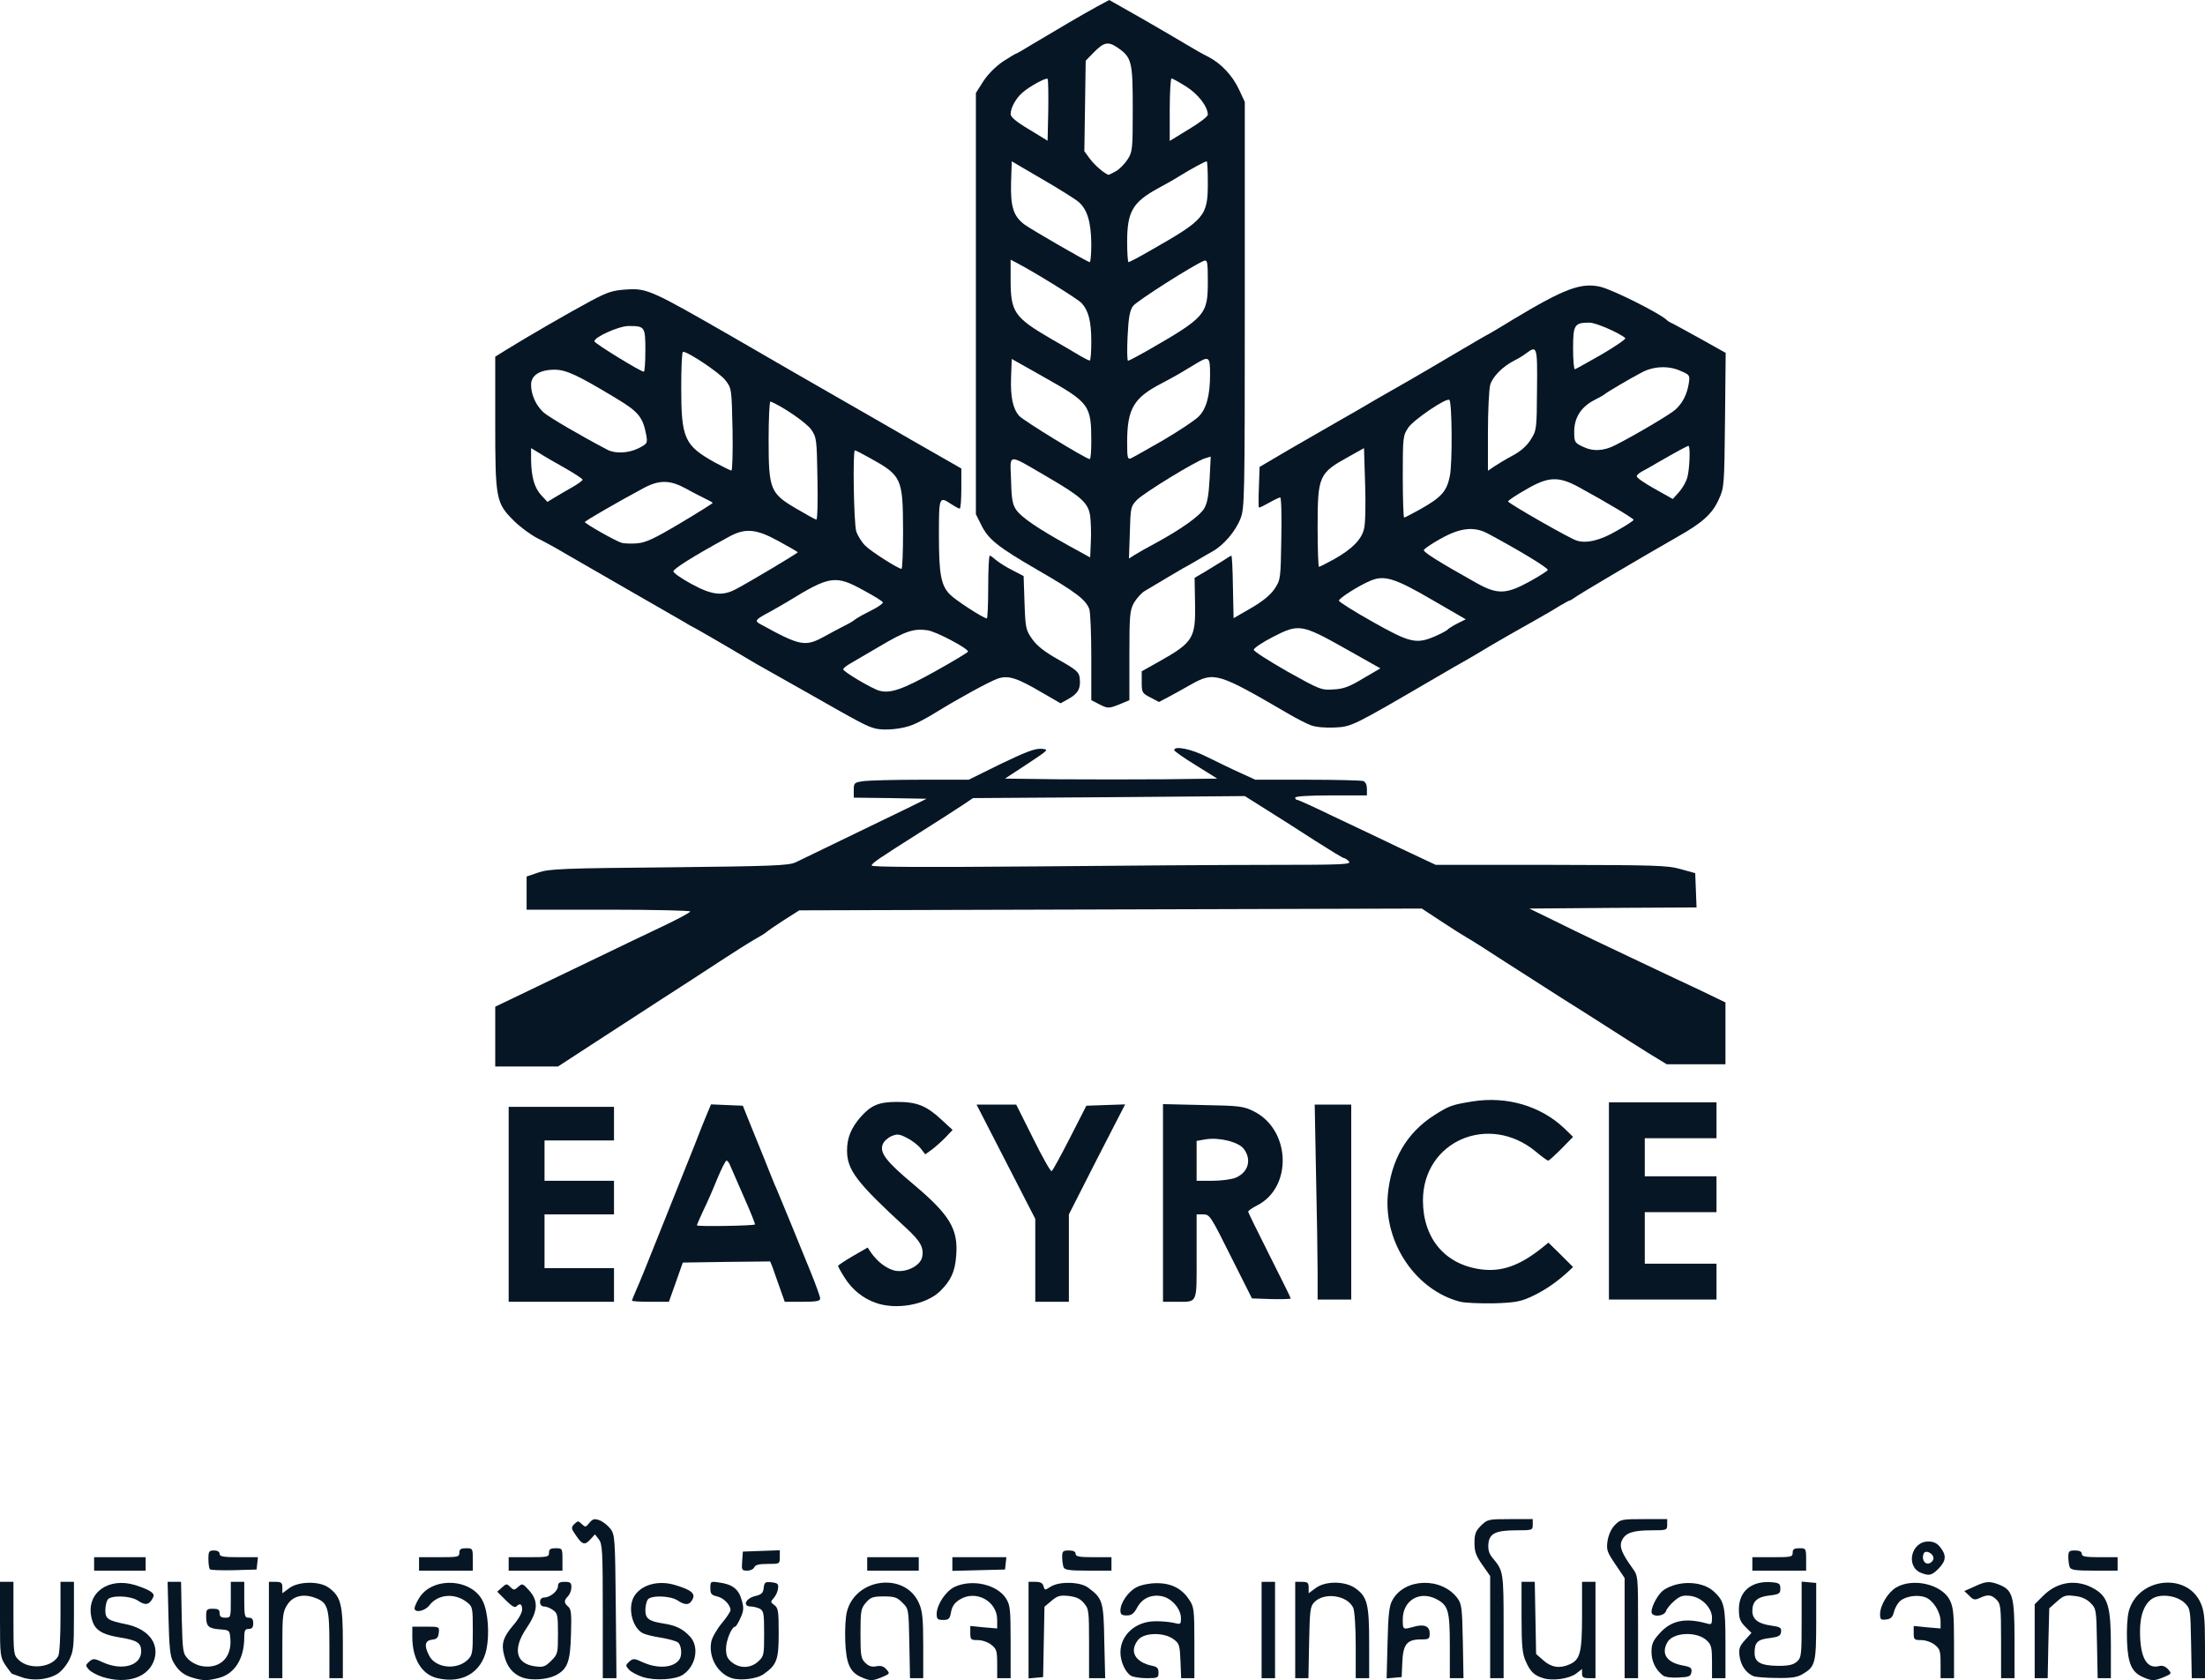 <svg width="984" height="750" viewBox="0 0 984 750" fill="none" xmlns="http://www.w3.org/2000/svg">
<path d="M9.5 748.5C7.3 747.7 5.4 747 5.3 747C5.2 747 3.9 745.3 2.5 743.3C0.1 739.6 0 739.1 0 722.8V706H3H6V722.3C6 738.3 6.1 738.7 8.4 740.9C13.1 745.4 23.2 744.3 26 739.1C26.6 738 27 730.3 27 721.6V706H30H33V721.3C33 735.2 32.8 737 30.8 741C29.5 743.5 27.1 746.3 25.4 747.2C21 749.8 14.3 750.3 9.5 748.5Z" fill="#061625"/>
<path d="M45.901 748.5C43.401 747.7 40.6 746.2 39.7 745.2C38.1 743.4 38.1 743.2 39.8 741.6C41.6 740.1 42.001 740.1 46.1 742C54.6 745.8 63.001 743.4 63.001 737C63.001 733.3 61.3 732.1 53.901 730.9C44.8 729.4 41.8 727.3 40.7 721.4C38.7 710.8 48.401 703.9 60.2 707.4C63.1 708.3 66.3 709.6 67.3 710.4C68.9 711.6 68.9 712.1 67.8 713.9C66.201 716.4 64.701 716.5 61.401 714.3C58.001 712.1 49.3 711.9 48.001 714C47.501 714.8 47.001 716.9 47.001 718.7C47.001 722.5 48.2 723.3 56.2 724.9C65.8 726.9 70.9 733 69.001 740.2C66.701 748.5 57.1 751.9 45.901 748.5Z" fill="#061625"/>
<path d="M86 748.8C81.9 747.6 79.4 745.6 77.2 741.5C75.9 739.2 75.5 734.7 75.2 722.3L74.8 706H77.8H80.8L81.1 722C81.5 737.6 81.6 738 84.1 740.6C85.7 742.1 88.2 743.4 90.7 743.7C98.4 744.7 103.5 739.6 102.8 731.4C102.5 727.6 102.4 727.5 98 727.2C93 726.8 92 725.9 92 721.3C92 718.3 92.3 718 95 718C97.3 718 98 718.4 98 720C98 721.5 98.7 722 100.5 722C103 722 103 721.9 103 714V706H106H109V714C109 721.3 109.2 722 111 722C112.5 722 113 722.7 113 724.5C113 726.3 112.5 727 111 727C109.4 727 109 727.7 109 730.8C109 740.3 104.7 747.1 97.6 748.9C92.4 750.2 90.8 750.2 86 748.8Z" fill="#061625"/>
<path d="M195.2 749C188.2 747.4 184 740.4 184 730.6V726H190.1C196.1 726 196.1 726 195.8 728.8C195.6 730.9 194.9 731.6 192.8 731.8C189.6 732.2 189.2 734.5 191.5 738.9C194.3 744.5 203.7 745.5 208.6 740.9C210.8 738.8 211 737.9 211 727.9C211 717.5 210.9 717.1 208.4 715.1C202.9 710.8 195.4 711.5 191.6 716.5C189.6 719.1 185 720 185 717.8C185 717.1 185.9 715.1 187 713.3C192.9 703.5 210.6 704.4 215.5 714.7C217.8 719.5 218.5 729.2 217.1 736.1C214.9 746.5 206.2 751.6 195.2 749Z" fill="#061625"/>
<path d="M233.1 748.7C228.9 747.1 226.3 744 225 738.9C223.6 733.7 224.5 730.7 229.1 725.3C231.3 722.8 233 719.8 233 718.4C233 715.9 232.1 715.3 230.4 717C229.7 717.7 228.2 716.7 225.7 714.2L221.9 710.4L224 708.5C225.9 706.8 226.2 706.7 227.7 708.3C229.3 709.8 229.5 709.8 231.3 708.2C233.1 706.6 233.3 706.7 236.1 709.8C240.4 714.6 240.1 719.1 235 726.6C228.7 735.9 230.1 742.5 238.7 743.7C242.4 744.2 243.3 743.9 246 741.2C248.9 738.3 249 737.9 249 729.1C249 720.9 248.8 720 246.8 718.6C245.6 717.7 243.8 717 242.8 717C241.7 717 241 716.2 241 715C241 713.8 241.7 713 242.8 713C245.5 713 249 710.1 249 707.9C249 706.5 249.7 706 252 706C254.5 706 255 706.4 255 708.4C255 709.8 254.3 711.5 253.5 712.4C251.6 714.3 251.6 715.4 253.6 717.1C254.9 718.2 255.1 720.3 254.8 729.6C254.5 741.8 253.2 745.1 247.8 747.8C243.9 749.7 236.9 750.1 233.1 748.7Z" fill="#061625"/>
<path d="M286.9 748.5C284.4 747.7 281.6 746.2 280.7 745.2C279.1 743.4 279.1 743.2 280.8 741.6C282.6 740.1 283 740.1 287.1 742C293.7 744.9 300.7 744.4 303.2 740.6C304.5 738.8 304.1 734.3 302.6 733.1C301.8 732.4 298.4 731.5 294.9 730.9C291.5 730.4 287.9 729.5 286.8 728.9C282.2 726.4 280.1 717.9 282.8 712.8C285.8 707.4 293.5 705.1 301.2 707.4C308.5 709.6 310.5 711.2 309 713.9C307.7 716.4 305.8 716.6 302.4 714.3C299 712.1 290.3 711.9 289 714C288.5 714.8 288 716.9 288 718.7C288 722.4 289.6 723.6 296.1 724.6C301.5 725.4 304.8 727 307.9 730.4C312.2 735 310.6 743.6 304.7 747.5C301.3 749.7 292.3 750.2 286.9 748.5Z" fill="#061625"/>
<path d="M326.6 749C320.3 747 316.1 739.7 317.4 732.8C317.7 731 319.8 727.3 322 724.6C324.2 722 326 719.3 326 718.6C326 716.3 322.9 713.1 320 712.5C317.5 711.9 317 711.4 317 708.8C317 705.8 317.1 705.7 321 706.3C326.9 707.1 329.7 709.3 331 714.2C332 717.6 331.9 719 330.4 722.2C329.5 724.3 328.4 726 328.1 726C326.5 726 324 732.2 324 735.8C324 739 324.6 740.3 326.6 741.9C330.2 744.8 335.1 744.6 338.4 741.5C340.9 739.2 341 738.6 341 729.1C341 720.2 340.8 719 339.1 718C338 717.5 336.2 717 335.1 717C331.3 717 332.6 713.5 336.8 712.4C339.8 711.7 340.6 711 340.8 708.7C341.1 706.2 341.5 705.9 344.3 706.2C347 706.5 347.5 706.9 347.2 708.9C347.1 710.3 346.2 712.2 345.3 713.2C343.8 714.9 343.8 715.1 345.6 716.4C347.3 717.7 347.5 719.2 347.5 728.9C347.5 740.7 346.7 743 340.9 747.1C338 749.3 330.6 750.2 326.6 749Z" fill="#061625"/>
<path d="M384.499 748.6C379.299 746.4 377.599 742.6 377.199 732.5C376.999 727.3 377.299 721.6 377.999 719.1C381.999 704.2 403.799 701.6 409.999 715.3C411.599 718.8 411.999 721.9 411.999 734.3V749H409.099H406.099L405.799 733.5C405.499 718.1 405.499 718 402.699 715.3C400.399 712.9 399.099 712.5 394.399 712.5C389.499 712.5 388.499 712.9 386.399 715.3C384.199 717.9 383.999 718.9 383.999 729.1C383.999 738.8 384.199 740.2 386.099 742.1C387.599 743.6 388.999 744.1 390.999 743.7C392.999 743.3 394.299 743.6 395.499 745C397.199 746.9 397.199 747 393.699 748.5C389.299 750.3 388.399 750.3 384.499 748.6Z" fill="#061625"/>
<path d="M688.7 749C684.7 747.8 682.9 746.1 680.9 741.5C679.4 738.2 679 734.8 679 721.8V706H681.9H684.9L685.2 722.1L685.5 738.2L688.8 741.1C692.3 744.2 696.1 744.8 700.5 742.8C705.2 740.7 706 737.5 706 721V706H709H712V727.5V749H709C706.7 749 706 748.6 706 747V744.9L703.3 747C700.1 749.3 692.8 750.3 688.7 749Z" fill="#061625"/>
<path d="M956.499 748.6C951.299 746.4 949.599 742.6 949.199 732.5C948.999 727.3 949.299 721.6 949.999 719.1C953.999 704.2 975.799 701.6 981.999 715.3C983.599 718.8 983.999 721.9 983.999 734.3V749H981.099H978.099L977.799 733.5C977.499 718.3 977.499 718 974.899 715.4C971.699 712.3 964.899 711.2 960.999 713.2C957.199 715.2 954.999 720.5 954.999 728C954.999 739.7 957.899 745 963.499 743.6C964.999 743.2 966.299 743.7 967.499 745C969.199 746.9 969.199 747 965.699 748.5C961.299 750.3 960.399 750.3 956.499 748.6Z" fill="#061625"/>
<path d="M120 727.5V706H123C125.5 706 126 706.4 126 708.5V711.1L129.1 708.8C133.3 705.7 142.6 705.6 146.7 708.6C152.1 712.6 153 715.9 153 733.3V749H150H147V734.3C147 717.5 146.3 715.3 140.8 713.2C135.3 711.1 130.6 712.3 128.1 716.4C126.2 719.4 126 721.3 126 734.4V749H123H120V727.5Z" fill="#061625"/>
<path d="M269 719.1C269 692 268.8 689 267.2 687L265.5 684.8L263.6 686.9C261 689.8 259.9 689.5 257.1 685.4C254.8 682.1 254.8 681.8 256.3 680.2C257.9 678.7 258.1 678.7 259.6 680.2C261.2 681.7 261.4 681.7 263 679.7C264.5 677.9 265.2 677.7 267.5 678.5C269.1 679.1 271.2 680.8 272.4 682.3C274.4 685 274.5 686.4 274.8 717.1L275.1 749H272H269V719.1Z" fill="#061625"/>
<path d="M445 742.6C445 736.8 444.7 735.9 442.4 734.1C440.9 732.9 438.3 732 436.4 732C433.3 732 433 731.8 433 728.9V725.7L439 726.3L445 726.8V722.9C445 714.6 435.5 709.4 428.3 713.9C426 715.3 424.9 716.9 424.4 719.5C423.9 722.5 423.4 723 420.9 723C418.4 723 418 722.6 418 720.4C418 716.3 421.9 710.3 425.9 708.3C433.7 704.6 445 707.1 449 713.5C450.8 716.4 451 718.4 451 732.9V749H448H445V742.6Z" fill="#061625"/>
<path d="M459 727.6V706H462.1C464.3 706 465.3 706.5 465.7 708C466.2 709.8 466.3 709.8 468.8 708.2C472.6 705.7 482.1 705.9 485.6 708.6C492.1 713.4 492.5 714.7 492.8 732.6L493.2 749H489.6H486V733.6C486 718.9 485.9 718 483.7 715.5C482.1 713.5 480.2 712.7 476.9 712.3C473.1 711.9 471.9 712.2 469.2 714.5L466.1 717.1L465.8 732.8L465.5 748.5L462.3 748.8L459 749.1V727.6Z" fill="#061625"/>
<path d="M504.7 747.9C502.2 746.4 500 741.6 500 737.5C500 729.8 506.7 723.7 515.3 723.6C518.2 723.5 522 723.9 523.8 724.3C526.9 725.1 527 725 527 722.2C527 718 522.8 713.2 518.4 712.4C513.7 711.5 509.6 713.4 507.4 717.6C506 720.2 504.9 721 502.8 721C500.6 721 500 720.5 500 718.8C500 715.3 503.5 710.3 507.2 708.4C509.1 707.4 512.9 706.6 516 706.6C522.5 706.5 527.4 708.9 530.7 714C532.8 717.1 533 718.4 533 733.1V749H530H527.1L526.8 741.4C526.5 734.3 526.3 733.5 523.7 731.6C519.4 728.4 510.5 728.6 507.9 731.9C503.8 737 506.5 741.9 514.3 743.5C516.4 743.9 517 744.6 517 746.5C517 748.8 516.7 749 511.8 749C508.9 749 505.7 748.5 504.7 747.9Z" fill="#061625"/>
<path d="M563 727.5V706H566H569V727.5V749H566H563V727.5Z" fill="#061625"/>
<path d="M578 727.5V706H581C583.5 706 584 706.4 584 708.5V711.1L587.1 708.8C591.5 705.5 600.3 705.6 604.9 708.9C610.2 712.7 611 716 611 733.5V749H608H605V734.5C605 725.9 604.5 719.1 603.9 717.6C601.3 712 591.1 710.5 586.6 715C584.7 716.9 584.5 718.5 584.2 733L583.9 749H580.9H578V727.5Z" fill="#061625"/>
<path d="M619.2 733.3C619.5 720.9 619.9 716.8 621.3 714.3C626.6 704.3 643.2 703.7 650.4 713.3C652.3 715.9 652.5 717.7 652.8 732.6L653.1 749H650.1H647V734.8C647 718.7 646.3 716.5 641 713.7C633.5 709.8 626 714.3 626 722.7C626 727.4 626 727.4 630.7 726.1C635.5 724.7 638 725.7 638 729C638 731.5 637.7 731.7 634 731.7C627.9 731.7 626.1 733.9 625.8 741.9L625.5 748.5L622.1 748.8L618.8 749.1L619.2 733.3Z" fill="#061625"/>
<path d="M665 726.2V703.4L661.5 698.4C658.7 694.4 658 692.6 658 688.7C658 684.7 658.5 683.3 660.9 680.9C663.8 678.1 664.1 678 673.9 678H684V680.5C684 682.9 683.8 683 676.8 683C667.4 683 664.6 684.4 664.2 689.1C664 691.8 664.5 693.5 666.3 695.6C670.9 701.1 671 701.9 671 725.9V749H668H665V726.2Z" fill="#061625"/>
<path d="M725 726.7V704.3L720.9 698.2C717.1 692.6 716.8 691.7 717.4 687.6C717.9 684.8 719.1 682.2 720.7 680.6C723.1 678.1 723.8 678 733.6 678H744V680.5C744 682.9 743.8 683 737.1 683C728.7 683 725.4 684.1 723.8 687.5C722.5 690.3 723.7 693.2 728.5 699.9C731 703.3 731 703.4 731 726.1V749H728H725V726.7Z" fill="#061625"/>
<path d="M742 747.7C738.8 745.2 737 741.4 737 737.3C737 733.8 737.6 732.3 740.6 729C745.8 723.2 752 721.9 761.8 724.6C763.7 725.2 764 724.9 764 722.1C764 717.6 759.5 713 754.5 712.3C751.1 711.9 749.9 712.2 747.3 714.4C745.5 715.9 743.8 718 743.5 719C742.7 721.5 737 721.9 737 719.4C737 716.7 740.1 711.2 742.5 709.6C749.2 705.2 759.7 705.6 764.8 710.3C769.5 714.6 770 716.9 770 733.5V749H767H764V741.7C764 735.4 763.7 734.1 761.7 732.2C757.2 727.9 746.4 728.5 744 733.1C741.2 738.3 743.9 742.1 751.3 743.4C754.5 744 755.1 744.5 754.8 746.3C754.5 748.2 753.8 748.5 749 748.7C745.8 748.9 742.9 748.5 742 747.7Z" fill="#061625"/>
<path d="M782.5 748.1C779.2 746.7 776.9 743.4 776.3 739.2C775.9 735.9 776.2 734.8 778.7 732L781.6 728.8L778.8 726C776.5 723.6 776 722.3 776 718.2C776 710 781.9 705.3 791 706.2C794 706.5 794.5 706.9 794.5 709C794.5 711.2 794 711.6 789.6 712.1C784.2 712.7 782 714.7 782 719C782 722.7 784.6 724.7 790.3 725.5C794.5 726.1 795.1 726.5 794.8 728.4C794.6 730.1 793.6 730.6 789.7 731.1C784.3 731.7 783 733 783 737.7C783 741.9 785.7 743.4 793.6 743.5C798.3 743.5 800.3 743 801.9 741.6C803.9 739.8 804 738.7 804 722.8V705.9L807.3 706.2L810.5 706.5V723.5C810.5 742.1 810.1 743.8 804.7 747C802.2 748.6 799.7 749 793 748.9C788.3 748.9 783.6 748.5 782.5 748.1Z" fill="#061625"/>
<path d="M866 742.6C866 736.8 865.7 735.9 863.4 734.1C861.9 732.9 859.3 732 857.4 732C854.3 732 854 731.8 854 728.9V725.7L860 726.3L866 726.8V723.7C866 719.5 862.7 714.2 859.2 712.9C855.8 711.6 850.3 712.4 847.9 714.6C846.8 715.6 845.6 717.7 845.2 719.4C844.6 721.8 843.7 722.6 841.7 722.8C839.4 723.1 839 722.8 839 720.5C839 716.5 842.5 710.7 846.2 708.5C853.7 704.1 866.5 707.1 870.1 714.1C871.7 717.4 872 720.1 872 733.5V749H869H866V742.6Z" fill="#061625"/>
<path d="M893 732.5C893 717.3 892.8 715.8 891 714C888.7 711.7 887.1 711.5 883.5 713.2C881.3 714.2 880.6 714.1 878.8 712.2L876.6 710.1L881.1 708.1C886.4 705.6 888 705.6 892.5 707.4C898.2 709.8 899 712.7 899 732V749H896H893V732.5Z" fill="#061625"/>
<path d="M908 732.5V716L911.8 712.2C918.3 705.7 927.1 704.6 934.9 709.3C940.7 712.8 942 717.3 942 734.3V749H939.1H936.1L935.8 733.5C935.5 718.3 935.5 718 932.9 715.4C931.1 713.6 928.8 712.6 925.8 712.3C921.8 711.8 920.9 712.1 917.9 714.8L914.5 717.8L914.1 733.4L913.8 749H910.9H908V732.5Z" fill="#061625"/>
<path d="M857.3 702C850.3 699.2 852.8 688 860.5 688C862.9 688 864.4 688.7 865.9 690.6C868.7 694.2 868.5 696.6 865.1 700.1C862 703.2 860.9 703.4 857.3 702ZM862.8 695.8C863.2 693.5 859.2 691.3 858.4 693.5C857.5 695.8 858.8 698.2 860.7 697.8C861.7 697.6 862.6 696.7 862.8 695.8Z" fill="#061625"/>
<path d="M42 698V695H53.5H65V698V701H53.5H42V698Z" fill="#061625"/>
<path d="M93.7 700.4C93.3 700 93 697.9 93 695.8C93 692.4 93.3 692 95.5 692C97.1 692 98 692.6 98 693.5C98 694.7 99.6 695 106.6 695H115.1L114.8 697.8L114.5 700.5L104.4 700.8C98.9 700.9 94.1 700.8 93.7 700.4Z" fill="#061625"/>
<path d="M187 698V695H196C204.3 695 205 694.9 205 693C205 691.4 205.7 691 208 691C210.9 691 211 691.1 211 696V701H199H187V698Z" fill="#061625"/>
<path d="M227 698V695H236C244.3 695 245 694.9 245 693C245 691.4 245.7 691 248 691C250.9 691 251 691.1 251 696V701H239H227V698Z" fill="#061625"/>
<path d="M331.2 696.8L331.5 692.5L339.8 692.2L348 691.9V695C348 698 347.9 698 342.6 698C338.7 698 337.1 698.4 336.6 699.5C336.3 700.3 334.9 701 333.5 701C331 701 330.9 700.7 331.2 696.8Z" fill="#061625"/>
<path d="M387 698V695H398.5H410V698V701H398.5H387V698Z" fill="#061625"/>
<path d="M425 698V695H437.1H449.1L448.8 697.8L448.5 700.5L436.8 700.8L425 701.1V698Z" fill="#061625"/>
<path d="M474.6 699.4C474.3 698.5 474 696.5 474 694.9C474 692.3 474.4 692 477 692C479 692 480 692.5 480 693.5C480 694.7 481.6 695 488 695H496V698V701H485.6C477.1 701 475.1 700.7 474.6 699.4Z" fill="#061625"/>
<path d="M782 698V695H791C799.3 695 800 694.9 800 693C800 691.4 800.7 691 803 691C805.9 691 806 691.1 806 696V701H794H782V698Z" fill="#061625"/>
<path d="M923.6 699.4C923.3 698.5 923 696.5 923 694.9C923 692.3 923.4 692 926 692C928 692 929 692.5 929 693.5C929 694.7 930.6 695 937 695H945V698V701H934.6C926.1 701 924.1 700.7 923.6 699.4Z" fill="#061625"/>
<path d="M390.6 581.4C385 579.4 380.2 575.5 376.9 570.2C375.3 567.7 374 565.3 374 565C374 564.7 377 562.7 380.6 560.6L387.2 556.8L388.8 559.2C391.7 563.2 395.2 565.9 398.9 567C403.8 568.3 410.6 565.2 411.5 561.1C412.4 556.9 410.8 554 404.4 548.1C382.3 527.8 378 522.2 378 513.5C378 507.8 379.8 503.5 384 498.6C388.8 493.2 392.2 491.8 400.4 491.8C409.2 491.8 413.4 493.5 420 499.6L425.1 504.3L421.8 507.8C420 509.6 417.2 512.1 415.7 513.2L412.9 515.2L410.9 512.6C409.7 511.1 407 509 404.8 507.9C401.3 506.1 400.4 506 397.8 507.1C396.2 507.8 394.4 509.4 393.9 510.8C392.5 514.5 395.5 518.4 407.3 528.3C423.9 542.2 427.7 548.6 426.7 560.5C426.2 567.6 424.3 571.6 419.5 576.3C413.2 582.4 399.7 584.8 390.6 581.4Z" fill="#061625"/>
<path d="M651.7 581C632 576 617.6 554.9 619.3 533.5C620.7 517.7 627.7 505.6 640.1 497.7C646.9 493.4 647.9 493.1 657 491.6C672.4 489.1 687.7 493.6 698.3 503.8L702 507.4L696.8 512.7C693.9 515.6 691.3 518 690.9 518C690.5 518 688 516.2 685.4 514C664.4 496.6 635.1 509.3 635 535.7C635 552.6 644.7 564.3 660.7 566.5C670.1 567.8 678.2 564.9 688.3 556.8L691 554.6L696.5 560L702 565.5L699.3 568C694.1 572.7 689 576.1 683.2 578.8C678.3 581 675.9 581.4 666.5 581.7C660.5 581.8 653.8 581.5 651.7 581Z" fill="#061625"/>
<path d="M227 537.5V494H250.5H274V501.5V509H258.5H243V518V527H258.5H274V534.5V542H258.5H243V554V566H258.5H274V573.5V581H250.5H227V537.5Z" fill="#061625"/>
<path d="M282 580.5C282 580.3 282.9 578.1 283.9 575.8C285 573.4 288.9 563.9 292.6 554.5C296.3 545.2 300.8 533.9 302.6 529.5C304.4 525.1 307.7 516.8 310 511C312.2 505.2 314.8 498.8 315.7 496.7L317.3 492.9L324.4 493.2L331.5 493.5L334.1 500C335.6 503.6 338.6 511.2 341 517C343.3 522.8 345.7 528.9 346.5 530.5C347.2 532.2 349.9 538.7 352.5 545C355.1 551.3 359.2 561.4 361.6 567.3C364 573.2 366 578.7 366 579.5C366 580.7 364.4 581 358.1 581H350.2L348 574.8C346.8 571.3 345.3 567.3 344.8 565.7L343.7 563L324.2 563.2L304.7 563.5L301.6 572.3L298.5 581H290.3C285.7 581 282 580.8 282 580.5ZM336.9 546.5C337.1 546.3 334.9 540.8 332 534.3C329.2 527.8 326.4 521.5 325.9 520.3C325.4 519 324.7 518 324.2 518C323.8 518 321.9 521.7 320 526.3C318.2 530.8 315.4 537.2 313.8 540.4C312.3 543.7 311 546.6 311 546.9C311 547.5 336.2 547.1 336.9 546.5Z" fill="#061625"/>
<path d="M462 562.5V544L448.9 518.5L435.8 493H444.7H453.5L461 508C465.1 516.3 468.8 522.9 469.3 522.7C469.7 522.6 473.3 516 477.4 508L484.8 493.5L493.4 493.2L502.1 492.9L489.5 517.4L477 542V561.5V581H469.5H462V562.5Z" fill="#061625"/>
<path d="M519 536.9V492.8L536.8 493.2C553.2 493.5 554.9 493.7 559.5 496C576 504.2 576.9 529.9 561 538C558.8 539.1 557 540.4 557 540.8C557 541.1 561.3 549.9 566.5 560.2C571.7 570.5 576 579.2 576 579.5C576 579.8 572.1 579.9 567.4 579.8L558.7 579.5L549.3 560.8C540.3 542.7 539.8 542 537 542H534V560.9C534 582.5 534.7 581 524.3 581H519V536.9ZM551.5 525.6C557.1 523.2 558.7 517.5 555 512.7C552.6 509.6 543.9 507.5 538 508.5L534 509.2V518.1V527H541C544.9 527 549.6 526.4 551.5 525.6Z" fill="#061625"/>
<path d="M588 568.2C588 561.7 587.7 542.1 587.3 524.7L586.7 493H594.8H603V536.5V580H595.5H588V568.2Z" fill="#061625"/>
<path d="M718 536V492H742H766V500V508H750H734V516.5V525H750H766V533V541H750H734V552.5V564H750H766V572V580H742H718V536Z" fill="#061625"/>
<path d="M221 462.7V449.3L235.8 442.2C243.9 438.3 257.9 431.6 267 427.2C276.1 422.8 289 416.6 295.8 413.4C302.5 410.2 308 407.3 308 406.8C308 406.4 291.6 406 271.5 406H235V398.6V391.2L240.3 389.4C244.9 387.8 251.3 387.5 298.5 387.1C344.8 386.6 351.9 386.3 355 384.9C359.4 382.8 393.7 366.2 405 360.7L413.5 356.5L397.3 356.2L381 356V352.6C381 349.4 381.2 349.2 385.6 348.6C388.2 348.3 399.7 348 411.3 348H432.3L446.7 340.9C457.9 335.5 462 334 464.7 334.2C468.2 334.5 468.2 334.5 458.4 341L448.5 347.5L472.2 347.8C485.3 347.9 506.6 347.9 519.6 347.8L543.2 347.5L533.6 341.5C528.3 338.3 524 335.2 524 334.8C524 332.7 531.8 334.3 538.8 337.9C543.1 340 549.6 343.2 553.4 344.9L560.2 348H583.5C596.3 348 607.5 348.3 608.4 348.6C609.4 349 610 350.4 610 352.1V355H594C584 355 578 355.4 578 356C578 356.6 578.4 357 578.9 357C579.4 357 586.7 360.3 595.1 364.4C603.6 368.4 617.3 374.9 625.6 378.9L640.7 386H692.1C738.6 386.1 744.1 386.2 750 387.9L756.5 389.7L756.8 397.3L757.1 405L719.8 405.2L682.5 405.5L696 412.1C703.4 415.8 718.1 422.8 728.5 427.7C739 432.7 752.6 439.1 758.8 442L770 447.4V461.2V475H756.9H743.8L735.6 470C731.2 467.2 723 462.1 717.5 458.5C712 455 702.8 449.1 697 445.5C691.2 441.8 680 434.6 672 429.5C664 424.3 656.2 419.3 654.5 418.4C652.9 417.5 647.7 414.2 643 411.1L634.5 405.5L495.6 405.9L356.7 406.3L349.6 410.8C345.7 413.3 342.3 415.7 342 416C341.7 416.4 339.4 417.8 336.9 419.2C334.4 420.6 327.3 425.1 321.2 429.1C315 433.2 303.1 440.9 294.7 446.3C286.4 451.7 272.6 460.6 264.2 466.1L249 476H235H221V462.7ZM568.3 386C599.2 386 603.1 385.8 602 384.5C601.3 383.7 600.3 383 599.8 383C599.3 383 593.6 379.5 587 375.3C580.4 371 570.6 364.8 565.2 361.4L555.5 355.3L494.9 355.8L434.2 356.2L429.9 359.1C424.2 362.8 423.4 363.4 412 370.6C391.6 383.5 389 385.3 389 386.3C389 387 412.1 387.1 461.2 386.7C500.9 386.3 549.1 386 568.3 386Z" fill="#061625"/>
<path d="M390.5 325.1C386.7 324.1 384.6 323 360 309C348.7 302.6 338.6 296.9 337.5 296.3C336.4 295.6 331 292.5 325.5 289.2C320 286 313.7 282.3 311.5 281.1C309.3 279.9 306.8 278.6 306 278C305.2 277.5 294.4 271.3 282 264.2C269.6 257.1 256.4 249.4 252.5 247.2C248.7 244.9 243 241.8 240 240.3C237 238.8 232.2 235.3 229.4 232.5C221.3 224.5 221 222.8 221 188.4V159.2L225.8 156.2C234.8 150.6 254.5 139.2 263.5 134.4C271.2 130.3 273.4 129.6 279.6 129.2C288.8 128.6 290.8 129.6 327 150.4C341.6 158.9 363 171.2 374.5 177.8C386.1 184.4 400.9 193 407.5 196.8C414.1 200.6 421.6 204.9 424.3 206.4L429 209.1V218C429 223 428.7 227 428.3 227C427.8 227 426.2 226.1 424.5 225C419.1 221.4 419 221.6 419 238.8C419 256.1 419.9 261.2 423.8 265.2C426.1 267.7 438.9 276 440.4 276C440.7 276 441 269.7 441 262C441 254.3 441.3 248 441.7 248C442.1 248 443.3 248.9 444.4 249.9C445.6 250.9 448.8 253 451.6 254.4L456.8 257.1L457.2 269C457.6 280.4 457.8 281.2 460.6 285.2C462.8 288.3 466.1 290.9 472.5 294.5C480.2 298.8 481.5 300 481.8 302.4C482.4 307.1 481.2 309.4 477.2 311.7L473.3 313.9L465 309.1C453.6 302.4 449.9 301.3 445.2 302.9C441.3 304.3 427.6 311.8 417.4 318.1C414 320.2 409.6 322.6 407.5 323.4C402.9 325.4 394.6 326.2 390.5 325.1ZM417.2 299.7C425.3 295.2 431.9 291.2 432 290.8C432 289.4 417.7 281.8 413.9 281.3C407.7 280.4 404 281.7 392.5 288.5C386.4 292.1 380.4 295.6 379 296.4C377.7 297.2 376.4 298.2 376.3 298.7C376 299.6 389.3 307.5 392.5 308.3C397.4 309.6 403 307.6 417.2 299.7ZM368 284C371 282.3 375.1 280.2 377 279.2C378.9 278.3 380.7 277.2 381 276.9C381.3 276.6 382.9 275.6 384.5 274.7C386.2 273.8 389 272.3 390.8 271.4C392.5 270.4 394 269.3 394 268.9C394 268.4 390.2 266.1 385.6 263.6C372.8 256.5 370.4 256.9 351.5 268.5C349.3 269.8 345.7 271.9 343.5 273.1C337.1 276.5 336.6 277.1 339.2 278.5C357.2 288.4 359.3 288.8 368 284ZM328.5 262.9C334.9 259.5 356 246.9 356 246.5C356 246.3 352.2 244.1 347.6 241.6C337.3 235.9 332.4 235.5 324.7 239.9C309.3 248.3 300.5 253.9 300.5 255C300.5 255.7 304.1 258.2 308.5 260.6C317.7 265.6 322.3 266.2 328.5 262.9ZM403 236.8C402.9 213.3 402.5 212.3 387.8 204.2C384.6 202.4 381.8 201 381.5 201C380.5 201 381 233.4 382.1 237.1C382.8 239.2 384.6 242.1 386.2 243.6C388.8 246.2 400.6 253.7 402.3 253.9C402.7 254 403 246.2 403 236.8ZM303.6 233.5C311.5 228.8 318 224.7 318 224.5C318 224.2 316.5 223.4 314.8 222.6C313 221.7 309 219.7 306 218C299 214.2 294.2 214.1 287.3 217.8C276.1 223.8 261 232.5 261 233C261 233.7 275.1 241.7 277.5 242.3C278.6 242.6 281.7 242.7 284.3 242.5C288.2 242.2 292 240.4 303.6 233.5ZM364.8 213.7C364.5 196 364.4 195.2 362 191.7C360 188.8 349.2 181.3 343.8 179.2C343.4 179 343 186.7 343 196.2C343 218.5 343.7 220.2 355.5 227.1C359.9 229.7 363.9 231.9 364.3 231.9C364.8 232 365 223.8 364.8 213.7ZM255.3 217.5C257.9 216 260 214.5 260 214.1C260 213.7 256.5 211.4 252.3 209C248 206.6 242.8 203.6 240.8 202.3L237 200V205.2C237.1 212.9 238.5 217.8 241.6 221.1L244.3 224L247.4 222.1C249.1 221.1 252.6 219 255.3 217.5ZM326.9 191.7C326.5 173.4 326.5 173.3 323.7 169.7C321.3 166.5 307.1 157 304.8 157C304.3 157 304 164.1 304 172.8C304 195.7 305.4 198.8 319 206.4C322.6 208.3 325.9 210 326.4 210C326.8 210 327.1 201.8 326.9 191.7ZM285.1 200C288.9 198 289 197.8 288.4 194.2C286.9 186.2 285 183.8 275 177.8C257.8 167.4 252.6 165 247.5 165C240.9 165 237 167.5 237 171.7C237 176.2 239.2 181 242.6 184.1C245 186.2 259 194.4 271 200.7C274.6 202.6 280.5 202.3 285.1 200ZM288 156.5C288 145.8 287.8 145.5 280.5 145.5C276.1 145.5 264.7 150.7 265.3 152.4C265.6 153.4 285.7 165.8 287.3 165.9C287.7 166 288 161.7 288 156.5Z" fill="#061625"/>
<path d="M585 323.7C583.1 323 578.4 320.6 574.5 318.3C543.5 300.2 541.8 299.7 531.5 305.5C528.2 307.4 523.6 309.9 521.4 311.1L517.2 313.3L513.4 311.3C509.7 309.4 509.5 309.1 509.5 304.4V299.6L517 295.4C532.5 286.7 533.6 284.9 533.3 269.2L533.1 257.9L537.7 255.2C540.2 253.7 543.8 251.5 545.7 250.3C547.6 249 549.3 248 549.5 248C549.8 248 550.1 254.3 550.2 262L550.5 275.9L558.3 271.4C563.6 268.3 566.9 265.6 568.8 262.8C571.5 258.7 571.5 258.4 571.8 240.3C572 230.2 571.8 222 571.3 222C570.9 222 568.6 223.1 566.3 224.4C564 225.7 562 226.7 561.8 226.5C561.6 226.3 561.6 222.2 561.8 217.3L562.1 208.4L575.7 200.4C583.2 196.1 593 190.4 597.4 187.9C601.9 185.4 609.6 180.9 614.5 178C619.5 175.1 625.8 171.5 628.5 170C631.3 168.4 640.4 163.1 648.8 158.1C657.3 153.1 664.3 149 664.5 149C664.6 149 669.5 146.1 675.2 142.6C698.1 128.8 705.6 126 714.2 128C720 129.4 741.4 140.2 744 143C744.3 143.3 745.4 144 746.6 144.5C747.7 145.1 753.5 148.2 759.4 151.5L770.1 157.5L769.8 187.5C769.5 216.6 769.4 217.7 767.1 222.7C764.2 229.3 759.8 233.3 748.4 239.7C734.2 247.8 703.6 265.8 702.3 267C701.6 267.5 700.8 268 700.5 268C700.2 268 698.3 269.1 696.2 270.3C694.2 271.6 688.2 275.1 683 278C677.8 280.9 669.9 285.4 665.5 288C661.1 290.7 655.9 293.7 654 294.8C652.1 295.8 646.5 299.1 641.5 302C603.1 324.4 603.3 324.3 595.6 324.7C591.3 324.9 587.1 324.5 585 323.7ZM608.3 302.8L616 298.3L600.4 289.5C580.8 278.5 579.6 278.3 568 284.3C563.3 286.7 559.5 289.3 559.5 290C559.5 290.7 566.3 295 574.5 299.7C589 307.8 589.7 308.1 595.1 307.7C599.5 307.5 602.2 306.5 608.3 302.8ZM640.6 283.9C643.3 282.7 645.7 281.4 646 281C646.3 280.6 648.2 279.4 650.3 278.3L654.1 276.4L638.9 267.6C622.6 258.1 617.8 256.6 611.8 259.1C606.6 261.2 597.5 267 597.5 268.1C597.5 268.6 604.3 272.9 612.5 277.5C629.3 287 632.1 287.6 640.6 283.9ZM682.5 259.6C686.8 257.2 690.5 254.9 690.7 254.4C691 253.5 677.9 245.6 664.1 238.2C657.8 234.8 651.6 235.5 642.6 240.6C638.8 242.7 635.5 245 635.4 245.5C635.1 246.4 642.3 250.9 658.9 260.2C668.2 265.4 672.1 265.3 682.5 259.6ZM595.5 249.5C603.4 245 607.5 240.9 608.7 236.1C609.3 234.1 609.5 225.2 609.2 216.3L608.7 200L602.1 203.7C588.5 211.2 588 212.2 588 235.5C588 245.1 588.3 253 588.6 253C588.9 253 592 251.4 595.5 249.5ZM721.5 236.9C725.6 234.6 729 232.4 729 232C729 231.4 717 224.2 704.9 217.6C695.5 212.4 690.9 212.6 680.8 218.6C676.5 221 673 223.4 673 223.8C673 224.6 700.1 240.1 703.4 241.2C707.8 242.7 714 241.3 721.5 236.9ZM633.6 227.4C643.2 222 645.6 219.4 647 212.5C648.2 206.7 648 179.7 646.8 178.5C645.6 177.3 630.9 187.3 628.5 190.8C626.1 194.4 626 194.9 626 212.7C626 222.8 626.3 231 626.6 231C626.9 231 630 229.4 633.6 227.4ZM753 213C754 209.4 754.4 199 753.5 199C753 199 748.9 201.2 740 206.3C737 208.1 733.6 210 732.6 210.5C731.5 211.1 730.5 212 730.4 212.5C730.2 213.1 733.8 215.6 738.3 218.1L746.5 222.7L749.3 219.6C750.8 217.9 752.5 215 753 213ZM674.9 203.4C678.5 201.5 681.3 199.1 683.1 196.2C685.7 192.1 685.8 191.7 685.9 174C686.1 154.5 686 154 680.9 157.8C679.6 158.8 677.3 160.2 675.8 160.9C670.5 163.6 666.1 168.1 665 171.8C664.5 173.8 664 183.3 664 192.8V210.1L666.8 208.2C668.3 207.2 671.9 205 674.9 203.4ZM721 198.6C730 194 745.6 184.8 747.8 182.7C750.9 179.8 752.8 176.1 753.6 171.3C754.2 167.5 754.1 167.3 750.1 165.6C744.8 163.1 737.9 163.4 732.7 166.2C727.3 169 716.7 175.3 716 176C715.7 176.3 713.8 177.4 711.6 178.5C705.7 181.5 702.6 186.2 702.5 192.4C702.5 197.2 702.7 197.6 706 199.2C710.7 201.6 715.6 201.4 721 198.6ZM714.9 158.1C721 154.5 725.7 151.3 725.3 150.9C722.7 148.6 712.2 144 709.3 144C702.6 144 702 144.9 702 155.6C702 160.9 702.4 165 702.8 164.8C703.3 164.7 708.7 161.6 714.9 158.1Z" fill="#061625"/>
<path d="M490.3 314.2L487 312.5V293.3C487 282.8 486.6 273.1 486.1 271.8C484.5 267.6 480 264.2 463.4 254.6C445.1 244 441 240.7 437.8 234.1L435.5 229.5V135.5V41.5L438.8 36.3C440.8 33.2 444.3 29.7 447.5 27.5C450.4 25.6 453.1 24 453.3 24C453.6 24 456.9 22.1 460.6 19.8C470.3 14 483.5 6.2 489.8 2.8L495 0L509.3 8.1C517.1 12.6 526.2 17.9 529.5 19.9C532.8 21.9 537.2 24.4 539.3 25.4C544.9 28.3 550 33.7 552.9 39.9L555.5 45.5V136C555.5 222.4 555.4 226.7 553.6 231.4C551.4 237.1 546.1 243.3 541.1 246.1C539.1 247.2 535.7 249.2 533.5 250.5C531.3 251.8 528.8 253.2 528 253.6C526.7 254.3 518.2 259.4 510.8 263.8C509.3 264.7 507.2 267.1 506 269.1C504.2 272.5 504 274.5 504 292.6V312.5L499.7 314.3C494.7 316.3 494.4 316.3 490.3 314.2ZM486.5 230.3C485.7 224.5 482.6 221.7 467.3 212.8C449.1 202.2 450.8 202.1 451.2 214.4C451.4 223.1 451.9 225.3 453.6 227.7C456.1 231.1 463.2 235.9 476.5 243.3L486.5 248.8L486.8 241.7C487 237.7 486.8 232.6 486.5 230.3ZM515.7 242.4C527.1 236.2 535.4 230.3 537.4 226.9C538.8 224.5 539.4 221 539.8 213.7L540.3 203.8L537.9 204.5C533.7 205.7 510.4 220 507.4 223.1C504.6 226 504.5 226.5 504.2 237.7L503.8 249.3L506.3 247.7C507.7 246.8 511.9 244.4 515.7 242.4ZM487 197.3C487 180.7 486.3 179.8 465.5 168.1L451.5 160.2L451.2 168.3C450.9 177.1 451.9 182.2 454.8 185.6C456.5 187.6 484.5 204.8 486.3 204.9C486.7 205 487 201.5 487 197.3ZM519.2 196.4C526.3 192.2 533.4 187.5 534.9 185.9C538.4 182.5 540 176.4 540 167.1C540 158.9 539.6 158.7 532.9 162.8C530.4 164.3 527.5 166 526.4 166.7C525.4 167.3 521.6 169.4 518.2 171.2C505.8 177.6 503 182.6 503 197.5C503 204.2 503.2 205.1 504.6 204.6C505.5 204.2 512.1 200.5 519.2 196.4ZM487 152.6C487 143.5 485.8 138.7 482.7 135.3C481.1 133.5 461.6 121.4 453.3 117.1L451 115.9V125C451 139.3 452.7 141.7 469 151.2C474.2 154.2 480.1 157.6 482 158.8C483.9 159.9 485.8 160.9 486.3 160.9C486.7 161 487 157.2 487 152.6ZM511.3 156.9C538.1 141.5 539 140.5 539 125.5C539 116.9 538.8 115.9 537.3 116.4C532.5 118.3 507.2 134.4 505.6 136.6C504.2 138.6 503.6 141.6 503.2 150.1C502.9 156.1 503 161 503.4 161C503.8 161 507.4 159.1 511.3 156.9ZM487 108.8C486.9 99.1 485.2 93.4 481.3 90.1C479.8 88.8 472.4 84.2 465 79.9L451.5 72L451.2 81.5C450.9 92.4 452.3 96.6 457.3 100.3C461.2 103 485.2 116.9 486.3 117C486.7 117 487 113.3 487 108.8ZM513.4 111.8C537.8 97.9 539 96.5 539 81.5C539 76.3 538.8 72 538.5 72C537.8 72 531.7 75.3 526.5 78.5C524.3 79.9 519.9 82.4 516.7 84.1C505.4 90.3 503 94.5 503 108C503 112.9 503.3 117 503.6 117C504 117 508.4 114.7 513.4 111.8ZM498.2 76.3C499.8 75.3 502.1 72.9 503.3 71C505.4 67.7 505.5 66.3 505.5 48.5C505.5 27.3 505.1 25.6 498.5 21.1C494.4 18.4 492.6 18.8 487.9 23.6L484.5 27.1L484.2 47.3L483.9 67.5L486.4 70.9C488.5 73.8 493.5 78 494.8 78C495 78 496.5 77.2 498.2 76.3ZM467.5 35.2C466.8 34.5 459.2 38.7 456.2 41.4C453.3 43.9 451 48.2 451 50.9C451 52.2 453.4 54.3 459.3 57.8L467.5 62.8L467.8 49.2C467.9 41.8 467.8 35.5 467.5 35.2ZM539 51.2C539 47.6 534.7 42 529.3 38.6C526.1 36.6 523.2 35 522.8 35C522.4 35 522 41.3 522 48.9V62.9L530.5 57.7C535.2 54.9 539 52 539 51.2Z" fill="#061625"/>
</svg>
